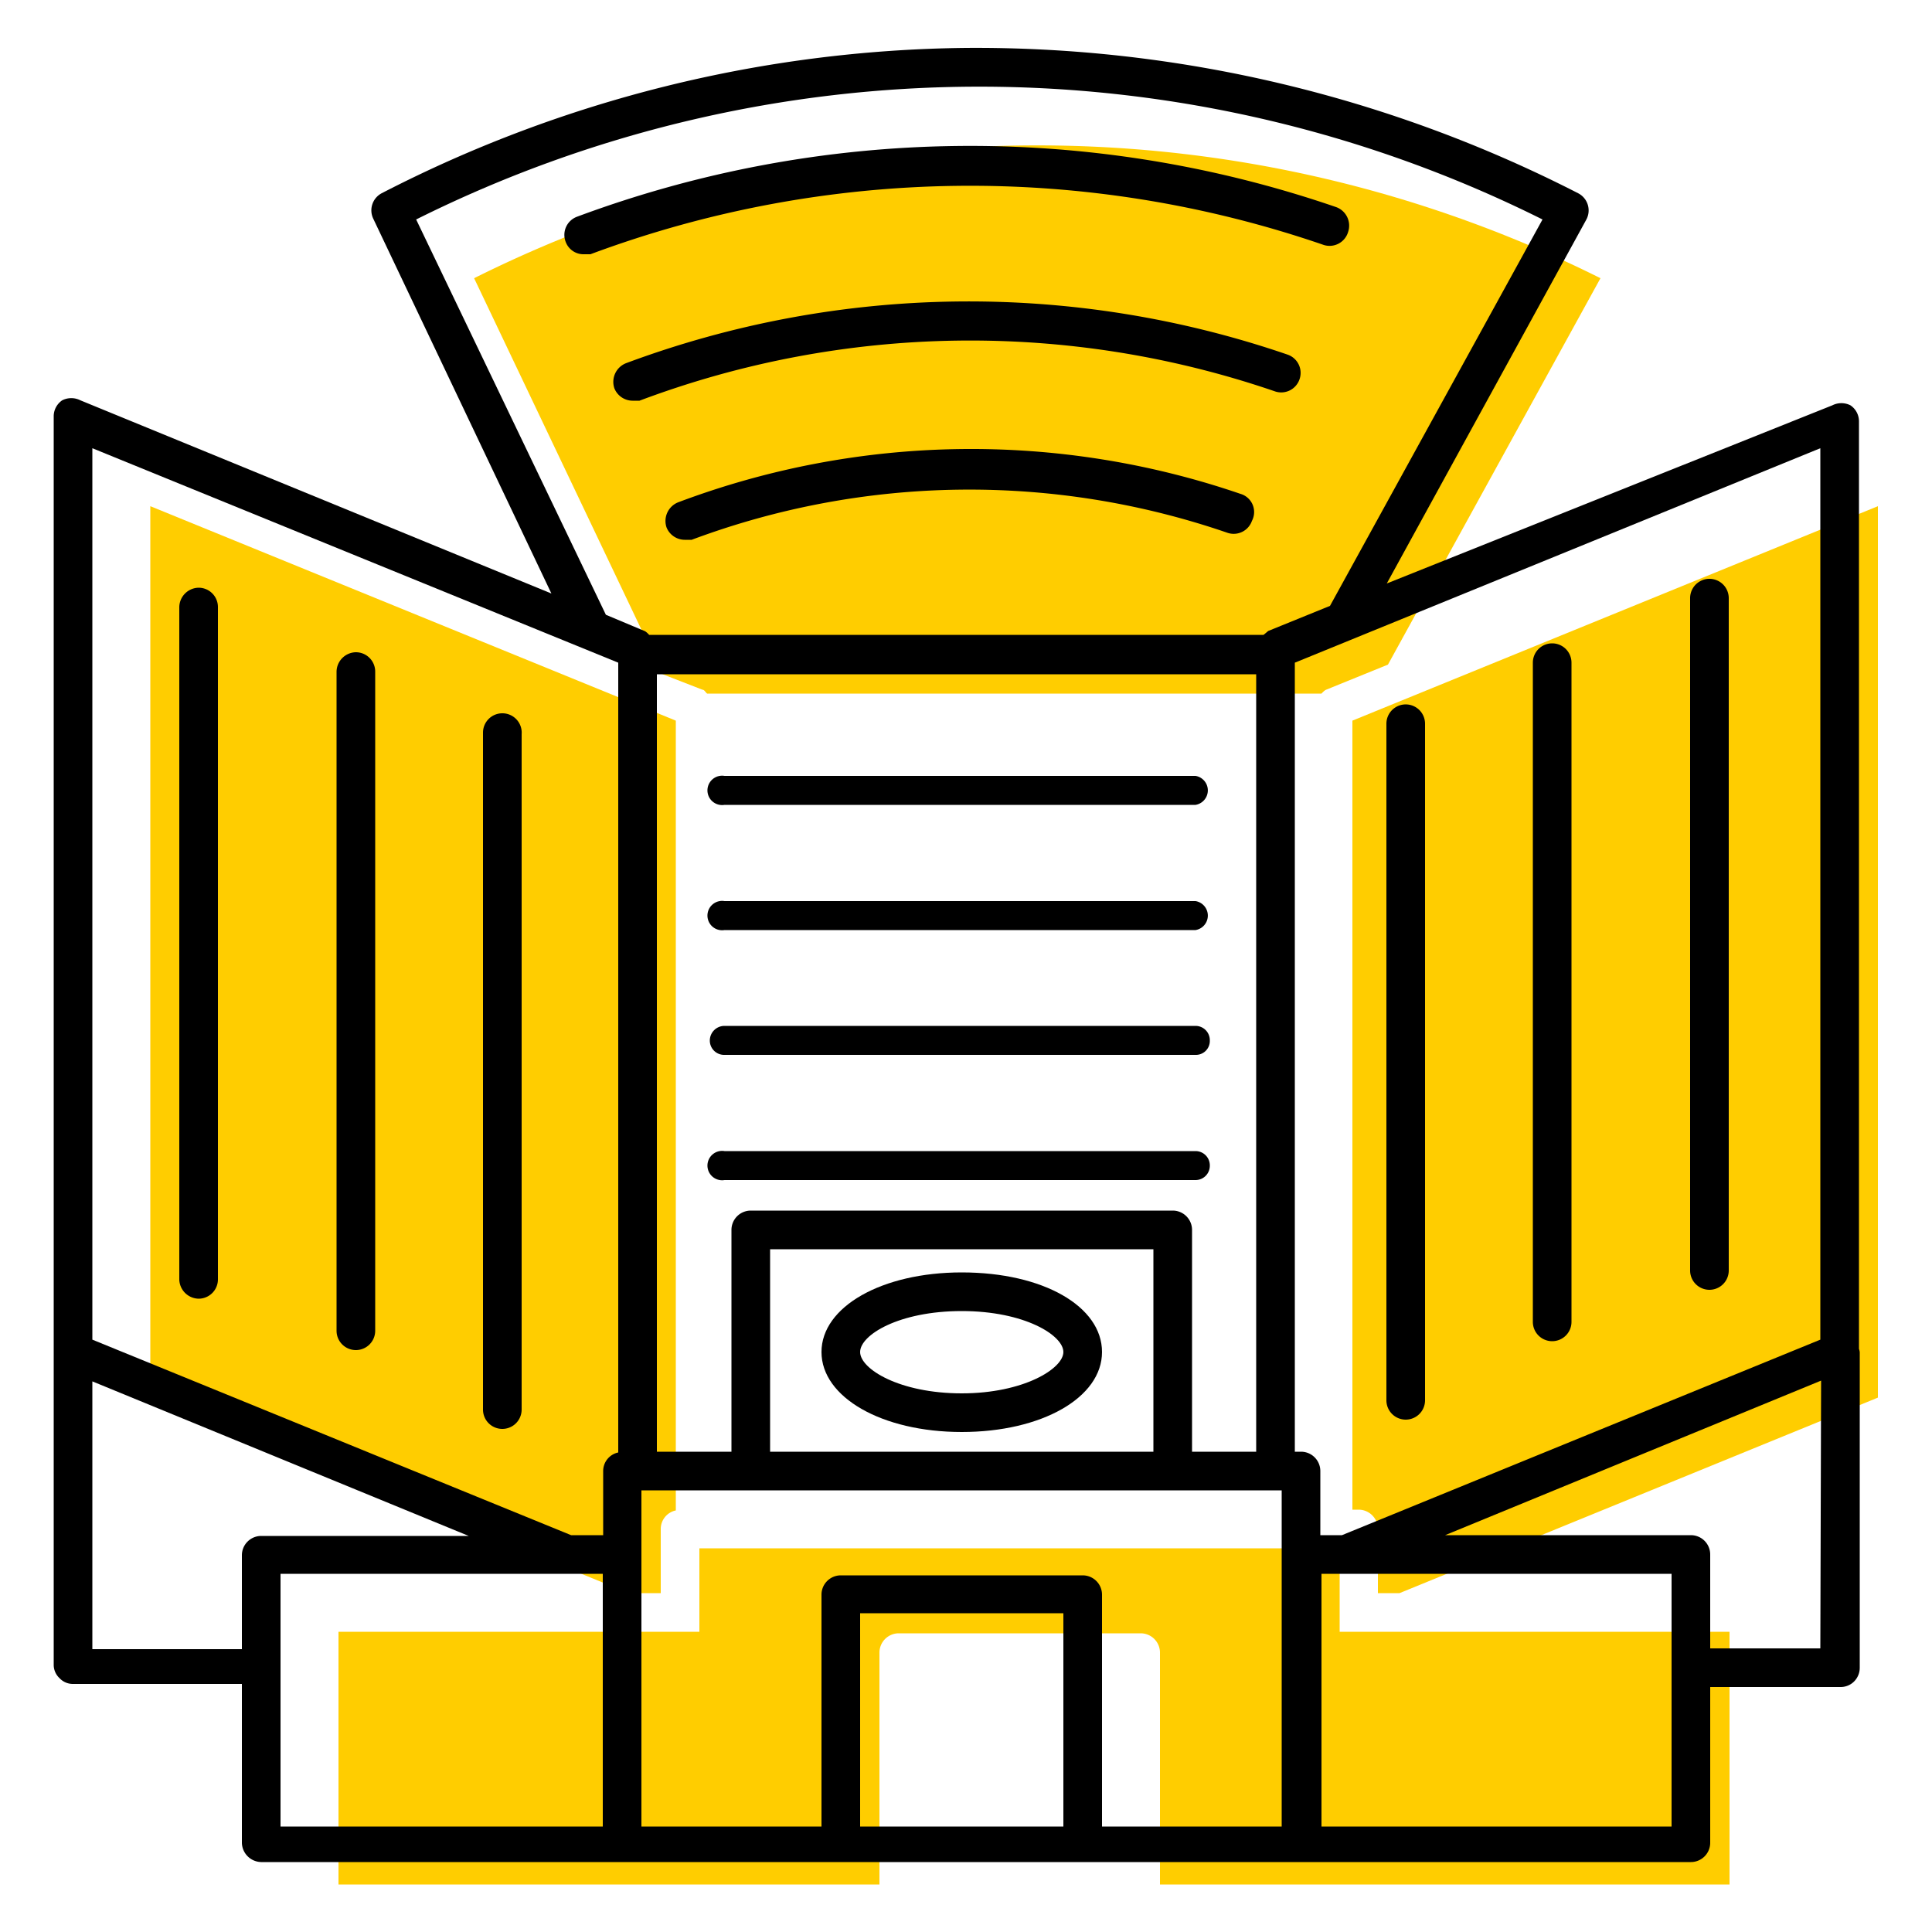 <svg id="ICONS" xmlns="http://www.w3.org/2000/svg" viewBox="0 0 50 50"><defs><style>.cls-1{fill:#ffcd00;}</style></defs><path class="cls-1" d="M17.1,41.23V39.57a.49.49,0,0,1,.39-.48V18.65L3.89,13.1V36.17l12.38,5.06Z"/><path class="cls-1" d="M35,18.65V39.07h.16a.5.5,0,0,1,.5.5v1.66h.56l12.38-5.06V13.1Z"/><path class="cls-1" d="M18.18,17.85c.05,0,.08.07.12.1H34.2s.07-.08.12-.1l1.6-.65,5.5-10a32.62,32.62,0,0,0-29.15,0l4.88,10.25Z"/><path class="cls-1" d="M34.67,40.07H18.1v2.16H8.76v6.54h14v-6a.5.5,0,0,1,.5-.5h6.26a.5.5,0,0,1,.5.5v6H44.76V42.23H34.67Z"/><path d="M48.11,34.91v-24a.5.5,0,0,0-.22-.42.52.52,0,0,0-.47,0L35.89,15.1l5.16-9.41A.5.5,0,0,0,40.84,5,34.18,34.18,0,0,0,25,1.24,33.71,33.71,0,0,0,9.88,5a.5.5,0,0,0-.22.66l4.61,9.7-12.19-5a.52.52,0,0,0-.47,0,.5.5,0,0,0-.22.42v32.3a.47.47,0,0,0,.15.35.47.47,0,0,0,.35.15H6.26v4.11a.51.51,0,0,0,.5.5h37a.5.5,0,0,0,.5-.5V43.66h3.37a.49.49,0,0,0,.36-.15.5.5,0,0,0,.14-.35V35A.3.3,0,0,0,48.11,34.91Zm-1,7.75H44.26V40.23a.5.5,0,0,0-.5-.5H37.4l9.73-4ZM22.26,47.27V41.75h5.26v5.52Zm6.26-6a.5.5,0,0,0-.5-.5H21.76a.5.5,0,0,0-.5.5v6H16.6v-8.7H33.17v8.7H28.52Zm-21.26,6V40.73H15.6v6.54ZM19.93,32.33h9.92v5.24H19.93Zm10.42-1H19.43a.5.5,0,0,0-.5.5v5.74H17V17.45H32.51V37.57H30.85V31.83A.5.5,0,0,0,30.35,31.33Zm16.76,3.34L34.73,39.73h-.56V38.07a.5.5,0,0,0-.5-.5h-.16V17.15l13.6-5.55ZM16,37.59a.49.49,0,0,0-.39.48v1.66h-.83L2.39,34.67V11.6L16,17.15ZM2.39,35.75l9.74,4H6.76a.5.5,0,0,0-.5.5v2.43H2.39ZM34.2,47.27V40.73h9.06v6.54ZM10.77,5.68a32.62,32.62,0,0,1,29.15,0l-5.5,10-1.6.65s-.08.07-.12.1H16.8s-.07-.08-.12-.1l-1-.42Z"/><path d="M13,18.46a.5.5,0,0,0-.5.5V36.48a.5.5,0,0,0,1,0V19A.5.5,0,0,0,13,18.46Z"/><path d="M9.21,16.88a.51.51,0,0,0-.5.5V34.44a.5.5,0,0,0,.5.5.5.5,0,0,0,.5-.5V17.38A.5.5,0,0,0,9.21,16.88Z"/><path d="M5.14,15.21a.51.51,0,0,0-.5.5v17.4a.51.51,0,0,0,.5.5.5.5,0,0,0,.5-.5V15.71A.5.5,0,0,0,5.14,15.21Z"/><path d="M34.26,6.34A.5.5,0,0,0,34.89,6a.51.51,0,0,0-.31-.64,29.14,29.14,0,0,0-19.65.25.5.5,0,0,0-.29.65.49.49,0,0,0,.47.32l.17,0A28.12,28.12,0,0,1,34.26,6.34Z"/><path d="M33,10.13a.5.5,0,0,0,.63-.31.5.5,0,0,0-.3-.64A25.41,25.41,0,0,0,16.2,9.4a.52.52,0,0,0-.3.65.51.51,0,0,0,.47.32l.18,0A24.3,24.3,0,0,1,33,10.13Z"/><path d="M32.1,12.78A21.51,21.51,0,0,0,17.55,13a.52.52,0,0,0-.3.65.51.51,0,0,0,.47.32l.18,0a20.52,20.52,0,0,1,13.87-.18.5.5,0,0,0,.63-.31A.49.49,0,0,0,32.1,12.78Z"/><path d="M36.38,36.74a.5.5,0,0,0,.5-.5V18.73a.5.5,0,1,0-1,0V36.24A.5.5,0,0,0,36.38,36.74Z"/><path d="M40.17,34.71a.5.5,0,0,0,.5-.5V17.15a.5.5,0,0,0-.5-.5.5.5,0,0,0-.5.5V34.21A.5.5,0,0,0,40.17,34.71Z"/><path d="M44.24,33.38a.5.5,0,0,0,.5-.5V15.48a.5.5,0,1,0-1,0v17.4A.5.5,0,0,0,44.24,33.38Z"/><path d="M24.89,32.93c-2.07,0-3.63.89-3.63,2.06s1.56,2.07,3.63,2.07,3.63-.89,3.63-2.07S27,32.93,24.89,32.93Zm0,3.13c-1.61,0-2.63-.63-2.63-1.07s1-1.06,2.63-1.06,2.63.63,2.63,1.06S26.49,36.06,24.89,36.06Z"/><path d="M31.31,30.17a.37.37,0,0,0-.37-.38H18.75a.38.38,0,1,0,0,.75H30.94A.37.37,0,0,0,31.31,30.17Z"/><path d="M30.94,20.08H18.75a.38.38,0,1,0,0,.75H30.94a.38.38,0,0,0,0-.75Z"/><path d="M30.94,23.32H18.75a.38.38,0,1,0,0,.75H30.94a.38.38,0,0,0,0-.75Z"/><path d="M30.94,26.55H18.75a.38.38,0,0,0-.38.38.37.37,0,0,0,.38.37H30.94a.36.36,0,0,0,.37-.37A.37.37,0,0,0,30.94,26.55Z"/></svg>